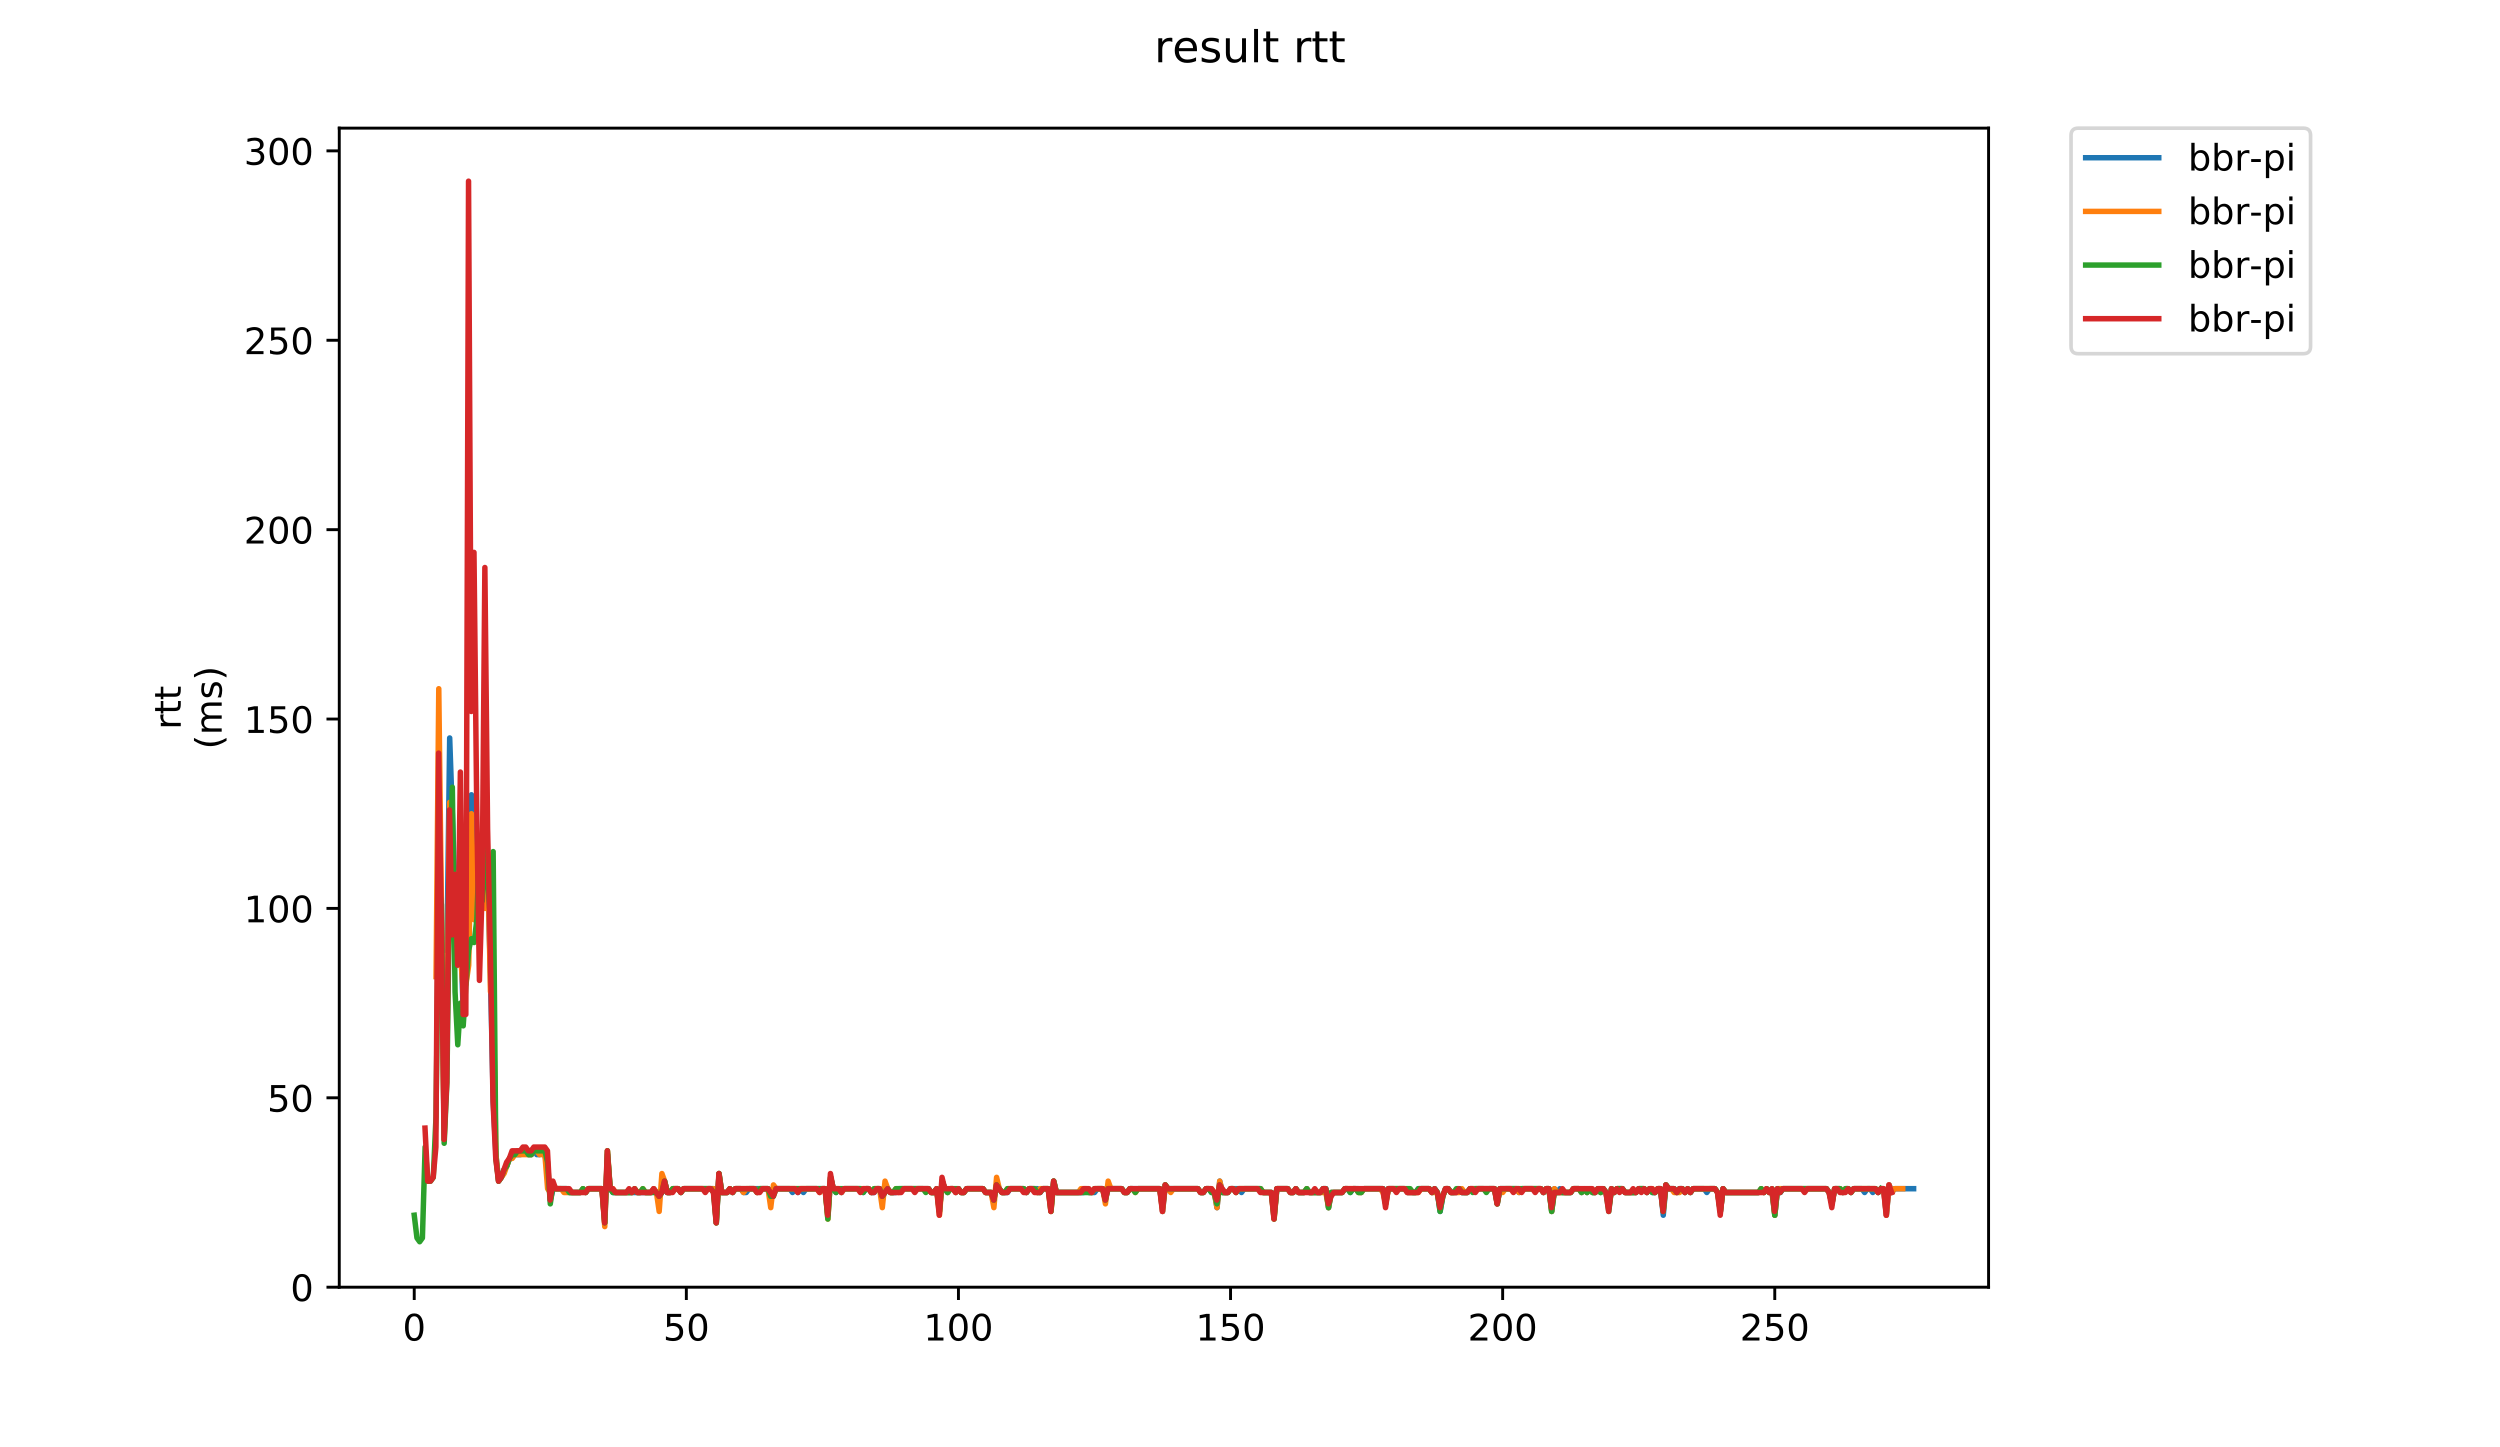 <?xml version="1.0" encoding="utf-8" standalone="no"?>
<!DOCTYPE svg PUBLIC "-//W3C//DTD SVG 1.1//EN"
  "http://www.w3.org/Graphics/SVG/1.1/DTD/svg11.dtd">
<!-- Created with matplotlib (https://matplotlib.org/) -->
<svg height="396pt" version="1.1" viewBox="0 0 684 396" width="684pt" xmlns="http://www.w3.org/2000/svg" xmlns:xlink="http://www.w3.org/1999/xlink">
 <defs>
  <style type="text/css">
*{stroke-linecap:butt;stroke-linejoin:round;}
  </style>
 </defs>
 <g id="figure_1">
  <g id="patch_1">
   <path d="M 0 396 
L 684 396 
L 684 0 
L 0 0 
z
" style="fill:#ffffff;"/>
  </g>
  <g id="axes_1">
   <g id="patch_2">
    <path d="M 92.824 352.174 
L 544.074 352.174 
L 544.074 35.062 
L 92.824 35.062 
z
" style="fill:#ffffff;"/>
   </g>
   <g id="matplotlib.axis_1">
    <g id="xtick_1">
     <g id="line2d_1">
      <defs>
       <path d="M 0 0 
L 0 3.5 
" id="m1b52f7d1a5" style="stroke:#000000;stroke-width:0.8;"/>
      </defs>
      <g>
       <use style="stroke:#000000;stroke-width:0.8;" x="113.335" xlink:href="#m1b52f7d1a5" y="352.174"/>
      </g>
     </g>
     <g id="text_1">
      <!-- 0 -->
      <defs>
       <path d="M 31.781 66.406 
Q 24.172 66.406 20.328 58.906 
Q 16.5 51.422 16.5 36.375 
Q 16.5 21.391 20.328 13.891 
Q 24.172 6.391 31.781 6.391 
Q 39.453 6.391 43.281 13.891 
Q 47.125 21.391 47.125 36.375 
Q 47.125 51.422 43.281 58.906 
Q 39.453 66.406 31.781 66.406 
z
M 31.781 74.219 
Q 44.047 74.219 50.516 64.516 
Q 56.984 54.828 56.984 36.375 
Q 56.984 17.969 50.516 8.266 
Q 44.047 -1.422 31.781 -1.422 
Q 19.531 -1.422 13.062 8.266 
Q 6.594 17.969 6.594 36.375 
Q 6.594 54.828 13.062 64.516 
Q 19.531 74.219 31.781 74.219 
z
" id="DejaVuSans-48"/>
      </defs>
      <g transform="translate(110.154 366.773)scale(0.1 -0.1)">
       <use xlink:href="#DejaVuSans-48"/>
      </g>
     </g>
    </g>
    <g id="xtick_2">
     <g id="line2d_2">
      <g>
       <use style="stroke:#000000;stroke-width:0.8;" x="187.783" xlink:href="#m1b52f7d1a5" y="352.174"/>
      </g>
     </g>
     <g id="text_2">
      <!-- 50 -->
      <defs>
       <path d="M 10.797 72.906 
L 49.516 72.906 
L 49.516 64.594 
L 19.828 64.594 
L 19.828 46.734 
Q 21.969 47.469 24.109 47.828 
Q 26.266 48.188 28.422 48.188 
Q 40.625 48.188 47.75 41.5 
Q 54.891 34.812 54.891 23.391 
Q 54.891 11.625 47.562 5.094 
Q 40.234 -1.422 26.906 -1.422 
Q 22.312 -1.422 17.547 -0.641 
Q 12.797 0.141 7.719 1.703 
L 7.719 11.625 
Q 12.109 9.234 16.797 8.062 
Q 21.484 6.891 26.703 6.891 
Q 35.156 6.891 40.078 11.328 
Q 45.016 15.766 45.016 23.391 
Q 45.016 31 40.078 35.438 
Q 35.156 39.891 26.703 39.891 
Q 22.75 39.891 18.812 39.016 
Q 14.891 38.141 10.797 36.281 
z
" id="DejaVuSans-53"/>
      </defs>
      <g transform="translate(181.421 366.773)scale(0.1 -0.1)">
       <use xlink:href="#DejaVuSans-53"/>
       <use x="63.623" xlink:href="#DejaVuSans-48"/>
      </g>
     </g>
    </g>
    <g id="xtick_3">
     <g id="line2d_3">
      <g>
       <use style="stroke:#000000;stroke-width:0.8;" x="262.231" xlink:href="#m1b52f7d1a5" y="352.174"/>
      </g>
     </g>
     <g id="text_3">
      <!-- 100 -->
      <defs>
       <path d="M 12.406 8.297 
L 28.516 8.297 
L 28.516 63.922 
L 10.984 60.406 
L 10.984 69.391 
L 28.422 72.906 
L 38.281 72.906 
L 38.281 8.297 
L 54.391 8.297 
L 54.391 0 
L 12.406 0 
z
" id="DejaVuSans-49"/>
      </defs>
      <g transform="translate(252.687 366.773)scale(0.1 -0.1)">
       <use xlink:href="#DejaVuSans-49"/>
       <use x="63.623" xlink:href="#DejaVuSans-48"/>
       <use x="127.246" xlink:href="#DejaVuSans-48"/>
      </g>
     </g>
    </g>
    <g id="xtick_4">
     <g id="line2d_4">
      <g>
       <use style="stroke:#000000;stroke-width:0.8;" x="336.679" xlink:href="#m1b52f7d1a5" y="352.174"/>
      </g>
     </g>
     <g id="text_4">
      <!-- 150 -->
      <g transform="translate(327.135 366.773)scale(0.1 -0.1)">
       <use xlink:href="#DejaVuSans-49"/>
       <use x="63.623" xlink:href="#DejaVuSans-53"/>
       <use x="127.246" xlink:href="#DejaVuSans-48"/>
      </g>
     </g>
    </g>
    <g id="xtick_5">
     <g id="line2d_5">
      <g>
       <use style="stroke:#000000;stroke-width:0.8;" x="411.127" xlink:href="#m1b52f7d1a5" y="352.174"/>
      </g>
     </g>
     <g id="text_5">
      <!-- 200 -->
      <defs>
       <path d="M 19.188 8.297 
L 53.609 8.297 
L 53.609 0 
L 7.328 0 
L 7.328 8.297 
Q 12.938 14.109 22.625 23.891 
Q 32.328 33.688 34.812 36.531 
Q 39.547 41.844 41.422 45.531 
Q 43.312 49.219 43.312 52.781 
Q 43.312 58.594 39.234 62.25 
Q 35.156 65.922 28.609 65.922 
Q 23.969 65.922 18.812 64.312 
Q 13.672 62.703 7.812 59.422 
L 7.812 69.391 
Q 13.766 71.781 18.938 73 
Q 24.125 74.219 28.422 74.219 
Q 39.75 74.219 46.484 68.547 
Q 53.219 62.891 53.219 53.422 
Q 53.219 48.922 51.531 44.891 
Q 49.859 40.875 45.406 35.406 
Q 44.188 33.984 37.641 27.219 
Q 31.109 20.453 19.188 8.297 
z
" id="DejaVuSans-50"/>
      </defs>
      <g transform="translate(401.583 366.773)scale(0.1 -0.1)">
       <use xlink:href="#DejaVuSans-50"/>
       <use x="63.623" xlink:href="#DejaVuSans-48"/>
       <use x="127.246" xlink:href="#DejaVuSans-48"/>
      </g>
     </g>
    </g>
    <g id="xtick_6">
     <g id="line2d_6">
      <g>
       <use style="stroke:#000000;stroke-width:0.8;" x="485.575" xlink:href="#m1b52f7d1a5" y="352.174"/>
      </g>
     </g>
     <g id="text_6">
      <!-- 250 -->
      <g transform="translate(476.031 366.773)scale(0.1 -0.1)">
       <use xlink:href="#DejaVuSans-50"/>
       <use x="63.623" xlink:href="#DejaVuSans-53"/>
       <use x="127.246" xlink:href="#DejaVuSans-48"/>
      </g>
     </g>
    </g>
   </g>
   <g id="matplotlib.axis_2">
    <g id="ytick_1">
     <g id="line2d_7">
      <defs>
       <path d="M 0 0 
L -3.5 0 
" id="m2c5f9fcfb8" style="stroke:#000000;stroke-width:0.8;"/>
      </defs>
      <g>
       <use style="stroke:#000000;stroke-width:0.8;" x="92.824" xlink:href="#m2c5f9fcfb8" y="352.174"/>
      </g>
     </g>
     <g id="text_7">
      <!-- 0 -->
      <g transform="translate(79.461 355.973)scale(0.1 -0.1)">
       <use xlink:href="#DejaVuSans-48"/>
      </g>
     </g>
    </g>
    <g id="ytick_2">
     <g id="line2d_8">
      <g>
       <use style="stroke:#000000;stroke-width:0.8;" x="92.824" xlink:href="#m2c5f9fcfb8" y="300.359"/>
      </g>
     </g>
     <g id="text_8">
      <!-- 50 -->
      <g transform="translate(73.099 304.158)scale(0.1 -0.1)">
       <use xlink:href="#DejaVuSans-53"/>
       <use x="63.623" xlink:href="#DejaVuSans-48"/>
      </g>
     </g>
    </g>
    <g id="ytick_3">
     <g id="line2d_9">
      <g>
       <use style="stroke:#000000;stroke-width:0.8;" x="92.824" xlink:href="#m2c5f9fcfb8" y="248.543"/>
      </g>
     </g>
     <g id="text_9">
      <!-- 100 -->
      <g transform="translate(66.736 252.342)scale(0.1 -0.1)">
       <use xlink:href="#DejaVuSans-49"/>
       <use x="63.623" xlink:href="#DejaVuSans-48"/>
       <use x="127.246" xlink:href="#DejaVuSans-48"/>
      </g>
     </g>
    </g>
    <g id="ytick_4">
     <g id="line2d_10">
      <g>
       <use style="stroke:#000000;stroke-width:0.8;" x="92.824" xlink:href="#m2c5f9fcfb8" y="196.727"/>
      </g>
     </g>
     <g id="text_10">
      <!-- 150 -->
      <g transform="translate(66.736 200.526)scale(0.1 -0.1)">
       <use xlink:href="#DejaVuSans-49"/>
       <use x="63.623" xlink:href="#DejaVuSans-53"/>
       <use x="127.246" xlink:href="#DejaVuSans-48"/>
      </g>
     </g>
    </g>
    <g id="ytick_5">
     <g id="line2d_11">
      <g>
       <use style="stroke:#000000;stroke-width:0.8;" x="92.824" xlink:href="#m2c5f9fcfb8" y="144.912"/>
      </g>
     </g>
     <g id="text_11">
      <!-- 200 -->
      <g transform="translate(66.736 148.711)scale(0.1 -0.1)">
       <use xlink:href="#DejaVuSans-50"/>
       <use x="63.623" xlink:href="#DejaVuSans-48"/>
       <use x="127.246" xlink:href="#DejaVuSans-48"/>
      </g>
     </g>
    </g>
    <g id="ytick_6">
     <g id="line2d_12">
      <g>
       <use style="stroke:#000000;stroke-width:0.8;" x="92.824" xlink:href="#m2c5f9fcfb8" y="93.096"/>
      </g>
     </g>
     <g id="text_12">
      <!-- 250 -->
      <g transform="translate(66.736 96.895)scale(0.1 -0.1)">
       <use xlink:href="#DejaVuSans-50"/>
       <use x="63.623" xlink:href="#DejaVuSans-53"/>
       <use x="127.246" xlink:href="#DejaVuSans-48"/>
      </g>
     </g>
    </g>
    <g id="ytick_7">
     <g id="line2d_13">
      <g>
       <use style="stroke:#000000;stroke-width:0.8;" x="92.824" xlink:href="#m2c5f9fcfb8" y="41.28"/>
      </g>
     </g>
     <g id="text_13">
      <!-- 300 -->
      <defs>
       <path d="M 40.578 39.312 
Q 47.656 37.797 51.625 33 
Q 55.609 28.219 55.609 21.188 
Q 55.609 10.406 48.188 4.484 
Q 40.766 -1.422 27.094 -1.422 
Q 22.516 -1.422 17.656 -0.516 
Q 12.797 0.391 7.625 2.203 
L 7.625 11.719 
Q 11.719 9.328 16.594 8.109 
Q 21.484 6.891 26.812 6.891 
Q 36.078 6.891 40.938 10.547 
Q 45.797 14.203 45.797 21.188 
Q 45.797 27.641 41.281 31.266 
Q 36.766 34.906 28.719 34.906 
L 20.219 34.906 
L 20.219 43.016 
L 29.109 43.016 
Q 36.375 43.016 40.234 45.922 
Q 44.094 48.828 44.094 54.297 
Q 44.094 59.906 40.109 62.906 
Q 36.141 65.922 28.719 65.922 
Q 24.656 65.922 20.016 65.031 
Q 15.375 64.156 9.812 62.312 
L 9.812 71.094 
Q 15.438 72.656 20.344 73.438 
Q 25.25 74.219 29.594 74.219 
Q 40.828 74.219 47.359 69.109 
Q 53.906 64.016 53.906 55.328 
Q 53.906 49.266 50.438 45.094 
Q 46.969 40.922 40.578 39.312 
z
" id="DejaVuSans-51"/>
      </defs>
      <g transform="translate(66.736 45.08)scale(0.1 -0.1)">
       <use xlink:href="#DejaVuSans-51"/>
       <use x="63.623" xlink:href="#DejaVuSans-48"/>
       <use x="127.246" xlink:href="#DejaVuSans-48"/>
      </g>
     </g>
    </g>
    <g id="text_14">
     <!-- rtt -->
     <defs>
      <path d="M 41.109 46.297 
Q 39.594 47.172 37.812 47.578 
Q 36.031 48 33.891 48 
Q 26.266 48 22.188 43.047 
Q 18.109 38.094 18.109 28.812 
L 18.109 0 
L 9.078 0 
L 9.078 54.688 
L 18.109 54.688 
L 18.109 46.188 
Q 20.953 51.172 25.484 53.578 
Q 30.031 56 36.531 56 
Q 37.453 56 38.578 55.875 
Q 39.703 55.766 41.062 55.516 
z
" id="DejaVuSans-114"/>
      <path d="M 18.312 70.219 
L 18.312 54.688 
L 36.812 54.688 
L 36.812 47.703 
L 18.312 47.703 
L 18.312 18.016 
Q 18.312 11.328 20.141 9.422 
Q 21.969 7.516 27.594 7.516 
L 36.812 7.516 
L 36.812 0 
L 27.594 0 
Q 17.188 0 13.234 3.875 
Q 9.281 7.766 9.281 18.016 
L 9.281 47.703 
L 2.688 47.703 
L 2.688 54.688 
L 9.281 54.688 
L 9.281 70.219 
z
" id="DejaVuSans-116"/>
     </defs>
     <g transform="translate(49.459 199.594)rotate(-90)scale(0.1 -0.1)">
      <use xlink:href="#DejaVuSans-114"/>
      <use x="41.113" xlink:href="#DejaVuSans-116"/>
      <use x="80.322" xlink:href="#DejaVuSans-116"/>
     </g>
     <!-- (ms) -->
     <defs>
      <path d="M 31 75.875 
Q 24.469 64.656 21.281 53.656 
Q 18.109 42.672 18.109 31.391 
Q 18.109 20.125 21.312 9.062 
Q 24.516 -2 31 -13.188 
L 23.188 -13.188 
Q 15.875 -1.703 12.234 9.375 
Q 8.594 20.453 8.594 31.391 
Q 8.594 42.281 12.203 53.312 
Q 15.828 64.359 23.188 75.875 
z
" id="DejaVuSans-40"/>
      <path d="M 52 44.188 
Q 55.375 50.25 60.062 53.125 
Q 64.75 56 71.094 56 
Q 79.641 56 84.281 50.016 
Q 88.922 44.047 88.922 33.016 
L 88.922 0 
L 79.891 0 
L 79.891 32.719 
Q 79.891 40.578 77.094 44.375 
Q 74.312 48.188 68.609 48.188 
Q 61.625 48.188 57.562 43.547 
Q 53.516 38.922 53.516 30.906 
L 53.516 0 
L 44.484 0 
L 44.484 32.719 
Q 44.484 40.625 41.703 44.406 
Q 38.922 48.188 33.109 48.188 
Q 26.219 48.188 22.156 43.531 
Q 18.109 38.875 18.109 30.906 
L 18.109 0 
L 9.078 0 
L 9.078 54.688 
L 18.109 54.688 
L 18.109 46.188 
Q 21.188 51.219 25.484 53.609 
Q 29.781 56 35.688 56 
Q 41.656 56 45.828 52.969 
Q 50 49.953 52 44.188 
z
" id="DejaVuSans-109"/>
      <path d="M 44.281 53.078 
L 44.281 44.578 
Q 40.484 46.531 36.375 47.5 
Q 32.281 48.484 27.875 48.484 
Q 21.188 48.484 17.844 46.438 
Q 14.5 44.391 14.5 40.281 
Q 14.5 37.156 16.891 35.375 
Q 19.281 33.594 26.516 31.984 
L 29.594 31.297 
Q 39.156 29.25 43.188 25.516 
Q 47.219 21.781 47.219 15.094 
Q 47.219 7.469 41.188 3.016 
Q 35.156 -1.422 24.609 -1.422 
Q 20.219 -1.422 15.453 -0.562 
Q 10.688 0.297 5.422 2 
L 5.422 11.281 
Q 10.406 8.688 15.234 7.391 
Q 20.062 6.109 24.812 6.109 
Q 31.156 6.109 34.562 8.281 
Q 37.984 10.453 37.984 14.406 
Q 37.984 18.062 35.516 20.016 
Q 33.062 21.969 24.703 23.781 
L 21.578 24.516 
Q 13.234 26.266 9.516 29.906 
Q 5.812 33.547 5.812 39.891 
Q 5.812 47.609 11.281 51.797 
Q 16.75 56 26.812 56 
Q 31.781 56 36.172 55.266 
Q 40.578 54.547 44.281 53.078 
z
" id="DejaVuSans-115"/>
      <path d="M 8.016 75.875 
L 15.828 75.875 
Q 23.141 64.359 26.781 53.312 
Q 30.422 42.281 30.422 31.391 
Q 30.422 20.453 26.781 9.375 
Q 23.141 -1.703 15.828 -13.188 
L 8.016 -13.188 
Q 14.5 -2 17.703 9.062 
Q 20.906 20.125 20.906 31.391 
Q 20.906 42.672 17.703 53.656 
Q 14.5 64.656 8.016 75.875 
z
" id="DejaVuSans-41"/>
     </defs>
     <g transform="translate(60.657 204.995)rotate(-90)scale(0.1 -0.1)">
      <use xlink:href="#DejaVuSans-40"/>
      <use x="39.014" xlink:href="#DejaVuSans-109"/>
      <use x="136.426" xlink:href="#DejaVuSans-115"/>
      <use x="188.525" xlink:href="#DejaVuSans-41"/>
     </g>
    </g>
   </g>
   <g id="line2d_14">
    <path clip-path="url(#pf5657df8c5)" d="M 122.288 259.942 
L 123.033 201.909 
L 124.522 244.398 
L 125.266 257.87 
L 126.011 255.797 
L 126.755 277.56 
L 127.5 262.015 
L 128.244 254.761 
L 128.989 217.454 
L 129.733 250.616 
L 130.478 232.998 
L 131.222 235.071 
L 131.967 230.926 
L 132.711 244.398 
L 133.456 240.252 
L 134.2 267.197 
L 134.945 301.395 
L 135.689 315.903 
L 136.433 323.157 
L 137.178 322.121 
L 137.922 320.048 
L 138.667 319.012 
L 139.411 316.94 
L 140.156 315.903 
L 142.389 315.903 
L 143.134 314.867 
L 143.878 314.867 
L 144.623 315.903 
L 145.367 315.903 
L 146.112 314.867 
L 146.856 315.903 
L 147.601 315.903 
L 148.345 314.867 
L 149.09 315.903 
L 149.834 320.048 
L 150.579 328.339 
L 151.323 325.23 
L 155.045 325.23 
L 155.79 326.266 
L 158.768 326.266 
L 159.512 325.23 
L 160.257 326.266 
L 161.001 325.23 
L 164.724 325.23 
L 165.468 334.557 
L 166.213 315.903 
L 166.957 325.23 
L 167.702 326.266 
L 178.124 326.266 
L 178.869 325.23 
L 180.358 327.303 
L 181.102 326.266 
L 181.847 323.157 
L 182.591 326.266 
L 183.336 326.266 
L 184.08 325.23 
L 185.569 325.23 
L 186.314 326.266 
L 187.058 325.23 
L 195.247 325.23 
L 195.992 334.557 
L 196.736 321.085 
L 197.481 326.266 
L 198.97 326.266 
L 199.714 325.23 
L 200.459 326.266 
L 201.203 325.23 
L 202.692 325.23 
L 203.437 326.266 
L 204.181 326.266 
L 204.926 325.23 
L 210.137 325.23 
L 210.881 327.303 
L 212.37 325.23 
L 216.093 325.23 
L 216.837 326.266 
L 217.582 325.23 
L 218.326 326.266 
L 219.071 325.23 
L 219.815 326.266 
L 220.56 325.23 
L 225.771 325.23 
L 226.515 332.484 
L 227.26 322.121 
L 228.004 325.23 
L 228.749 326.266 
L 229.493 325.23 
L 230.238 326.266 
L 230.982 325.23 
L 235.449 325.23 
L 236.194 326.266 
L 236.938 325.23 
L 237.683 325.23 
L 238.427 326.266 
L 239.172 326.266 
L 239.916 325.23 
L 240.661 325.23 
L 241.405 328.339 
L 242.149 325.23 
L 242.894 325.23 
L 243.638 326.266 
L 245.127 326.266 
L 245.872 325.23 
L 254.061 325.23 
L 254.806 326.266 
L 255.55 326.266 
L 256.295 325.23 
L 257.039 331.448 
L 257.784 323.157 
L 258.528 325.23 
L 259.273 326.266 
L 260.017 325.23 
L 260.761 325.23 
L 261.506 326.266 
L 262.25 325.23 
L 262.995 326.266 
L 263.739 326.266 
L 264.484 325.23 
L 268.951 325.23 
L 269.695 326.266 
L 271.184 326.266 
L 271.929 328.339 
L 272.673 324.194 
L 274.162 326.266 
L 275.651 326.266 
L 276.396 325.23 
L 280.118 325.23 
L 280.862 326.266 
L 281.607 325.23 
L 283.84 325.23 
L 284.585 326.266 
L 285.329 325.23 
L 286.818 325.23 
L 287.563 330.412 
L 288.307 323.157 
L 289.052 326.266 
L 296.496 326.266 
L 297.241 325.23 
L 297.985 326.266 
L 299.474 326.266 
L 300.219 325.23 
L 301.708 325.23 
L 302.452 328.339 
L 303.197 324.194 
L 303.941 325.23 
L 306.919 325.23 
L 307.664 326.266 
L 308.408 326.266 
L 309.153 325.23 
L 317.342 325.23 
L 318.086 331.448 
L 318.831 324.194 
L 319.575 325.23 
L 327.765 325.23 
L 328.509 326.266 
L 329.254 326.266 
L 329.998 325.23 
L 330.742 325.23 
L 331.487 326.266 
L 332.231 326.266 
L 332.976 330.412 
L 333.72 323.157 
L 334.465 326.266 
L 335.954 326.266 
L 336.698 325.23 
L 338.932 325.23 
L 339.676 326.266 
L 340.421 325.23 
L 344.888 325.23 
L 345.632 326.266 
L 347.866 326.266 
L 348.61 332.484 
L 349.354 325.23 
L 352.332 325.23 
L 353.077 326.266 
L 353.821 326.266 
L 354.566 325.23 
L 355.31 326.266 
L 356.799 326.266 
L 357.544 325.23 
L 358.288 326.266 
L 361.266 326.266 
L 362.011 325.23 
L 362.755 325.23 
L 363.5 330.412 
L 364.244 326.266 
L 367.222 326.266 
L 367.966 325.23 
L 368.711 325.23 
L 369.455 326.266 
L 370.2 325.23 
L 371.689 325.23 
L 372.433 326.266 
L 373.178 325.23 
L 378.389 325.23 
L 379.134 328.339 
L 379.878 325.23 
L 384.345 325.23 
L 385.089 326.266 
L 387.323 326.266 
L 388.067 325.23 
L 391.045 325.23 
L 391.79 326.266 
L 392.534 325.23 
L 393.279 326.266 
L 394.023 331.448 
L 394.768 327.303 
L 395.512 325.23 
L 396.257 325.23 
L 397.001 326.266 
L 398.49 326.266 
L 399.235 325.23 
L 399.979 326.266 
L 401.468 326.266 
L 402.212 325.23 
L 408.913 325.23 
L 409.657 329.375 
L 410.402 325.23 
L 414.869 325.23 
L 415.613 326.266 
L 416.358 325.23 
L 421.569 325.23 
L 422.313 326.266 
L 423.058 325.23 
L 423.802 325.23 
L 424.547 331.448 
L 425.291 325.23 
L 426.036 326.266 
L 426.78 325.23 
L 427.525 326.266 
L 429.758 326.266 
L 430.503 325.23 
L 431.992 325.23 
L 432.736 326.266 
L 433.481 325.23 
L 434.225 326.266 
L 434.97 325.23 
L 435.714 326.266 
L 436.459 326.266 
L 437.203 325.23 
L 437.947 326.266 
L 438.692 325.23 
L 439.436 326.266 
L 440.181 330.412 
L 440.925 325.23 
L 441.67 326.266 
L 442.414 325.23 
L 443.903 325.23 
L 444.648 326.266 
L 447.626 326.266 
L 448.37 325.23 
L 449.859 325.23 
L 450.604 326.266 
L 451.348 325.23 
L 452.093 326.266 
L 452.837 326.266 
L 453.582 325.23 
L 454.326 325.23 
L 455.07 332.484 
L 455.815 324.194 
L 456.559 325.23 
L 458.048 325.23 
L 458.793 326.266 
L 459.537 325.23 
L 460.282 325.23 
L 461.026 326.266 
L 461.771 325.23 
L 462.515 326.266 
L 463.26 325.23 
L 466.238 325.23 
L 466.982 326.266 
L 467.727 325.23 
L 469.216 325.23 
L 469.96 326.266 
L 470.705 331.448 
L 471.449 325.23 
L 472.193 326.266 
L 481.127 326.266 
L 481.872 325.23 
L 482.616 326.266 
L 483.361 325.23 
L 484.105 326.266 
L 484.85 326.266 
L 485.594 332.484 
L 486.339 325.23 
L 487.083 326.266 
L 487.828 325.23 
L 499.739 325.23 
L 500.484 326.266 
L 501.228 329.375 
L 501.973 325.23 
L 503.462 325.23 
L 504.206 326.266 
L 504.951 325.23 
L 505.695 325.23 
L 506.44 326.266 
L 507.184 325.23 
L 509.417 325.23 
L 510.162 326.266 
L 510.906 325.23 
L 511.651 325.23 
L 512.395 326.266 
L 513.14 325.23 
L 513.884 326.266 
L 514.629 325.23 
L 515.373 325.23 
L 516.118 332.484 
L 516.862 324.194 
L 517.607 326.266 
L 518.351 325.23 
L 523.563 325.23 
L 523.563 325.23 
" style="fill:none;stroke:#1f77b4;stroke-linecap:square;stroke-width:1.5;"/>
   </g>
   <g id="line2d_15">
    <path clip-path="url(#pf5657df8c5)" d="M 119.305 267.197 
L 120.049 188.437 
L 121.538 311.758 
L 122.282 285.85 
L 123.027 219.526 
L 123.771 234.035 
L 125.26 251.652 
L 126.749 271.342 
L 127.494 269.269 
L 128.238 264.088 
L 128.983 222.635 
L 129.727 251.652 
L 130.472 251.652 
L 131.216 238.18 
L 131.961 230.926 
L 132.705 248.543 
L 133.45 235.071 
L 134.194 271.342 
L 134.939 272.378 
L 135.683 315.903 
L 136.428 323.157 
L 137.916 321.085 
L 139.405 316.94 
L 140.15 316.94 
L 140.894 315.903 
L 145.361 315.903 
L 146.106 314.867 
L 146.85 314.867 
L 147.595 315.903 
L 149.084 315.903 
L 149.828 325.23 
L 150.573 326.266 
L 151.317 324.194 
L 152.062 325.23 
L 153.551 325.23 
L 154.295 326.266 
L 158.762 326.266 
L 159.506 325.23 
L 160.251 326.266 
L 160.995 325.23 
L 164.718 325.23 
L 165.462 335.593 
L 166.207 314.867 
L 166.951 325.23 
L 167.696 325.23 
L 168.44 326.266 
L 172.907 326.266 
L 173.651 325.23 
L 174.396 326.266 
L 175.14 326.266 
L 175.885 325.23 
L 176.629 326.266 
L 178.118 326.266 
L 178.863 325.23 
L 179.607 326.266 
L 180.352 331.448 
L 181.096 321.085 
L 181.841 323.157 
L 182.585 326.266 
L 183.33 326.266 
L 184.074 325.23 
L 185.563 325.23 
L 186.308 326.266 
L 187.052 325.23 
L 195.241 325.23 
L 195.986 334.557 
L 196.73 321.085 
L 197.475 326.266 
L 198.964 326.266 
L 199.708 325.23 
L 200.453 326.266 
L 201.197 325.23 
L 202.686 325.23 
L 203.431 326.266 
L 204.175 325.23 
L 206.409 325.23 
L 207.153 326.266 
L 207.898 325.23 
L 210.131 325.23 
L 210.875 330.412 
L 211.62 324.194 
L 212.364 325.23 
L 223.532 325.23 
L 224.276 326.266 
L 225.021 325.23 
L 225.765 325.23 
L 226.509 333.521 
L 227.254 322.121 
L 227.998 325.23 
L 229.487 325.23 
L 230.232 326.266 
L 230.976 325.23 
L 237.677 325.23 
L 238.421 326.266 
L 239.166 325.23 
L 240.655 325.23 
L 241.399 330.412 
L 242.144 323.157 
L 242.888 325.23 
L 243.632 326.266 
L 244.377 326.266 
L 245.121 325.23 
L 245.866 326.266 
L 246.61 325.23 
L 254.055 325.23 
L 254.8 326.266 
L 255.544 326.266 
L 256.289 325.23 
L 257.033 332.484 
L 257.778 323.157 
L 258.522 325.23 
L 259.267 326.266 
L 260.011 325.23 
L 260.756 325.23 
L 261.5 326.266 
L 262.244 325.23 
L 262.989 326.266 
L 263.733 326.266 
L 264.478 325.23 
L 268.945 325.23 
L 269.689 326.266 
L 271.178 326.266 
L 271.923 330.412 
L 272.667 322.121 
L 273.412 325.23 
L 274.156 326.266 
L 274.901 326.266 
L 275.645 325.23 
L 280.112 325.23 
L 280.856 326.266 
L 281.601 325.23 
L 283.09 325.23 
L 283.834 326.266 
L 284.579 325.23 
L 286.812 325.23 
L 287.557 331.448 
L 288.301 323.157 
L 289.046 326.266 
L 295.002 326.266 
L 295.746 325.23 
L 297.235 325.23 
L 297.979 326.266 
L 298.724 326.266 
L 299.468 325.23 
L 301.702 325.23 
L 302.446 329.375 
L 303.191 323.157 
L 303.935 325.23 
L 306.913 325.23 
L 307.658 326.266 
L 308.402 326.266 
L 309.147 325.23 
L 309.891 325.23 
L 310.636 326.266 
L 311.38 325.23 
L 317.336 325.23 
L 318.08 331.448 
L 318.825 324.194 
L 320.314 326.266 
L 321.058 325.23 
L 327.759 325.23 
L 328.503 326.266 
L 329.248 326.266 
L 329.992 325.23 
L 331.481 325.23 
L 332.225 326.266 
L 332.97 330.412 
L 333.714 323.157 
L 334.459 326.266 
L 335.948 326.266 
L 336.692 325.23 
L 337.437 325.23 
L 338.181 326.266 
L 338.926 325.23 
L 344.882 325.23 
L 345.626 326.266 
L 347.86 326.266 
L 348.604 333.521 
L 349.349 325.23 
L 352.326 325.23 
L 353.071 326.266 
L 353.815 326.266 
L 354.56 325.23 
L 355.304 326.266 
L 356.793 326.266 
L 357.538 325.23 
L 358.282 326.266 
L 362.749 326.266 
L 363.494 330.412 
L 364.238 326.266 
L 367.216 326.266 
L 367.96 325.23 
L 370.938 325.23 
L 371.683 326.266 
L 372.427 326.266 
L 373.172 325.23 
L 377.639 325.23 
L 378.383 326.266 
L 379.128 329.375 
L 379.872 325.23 
L 384.339 325.23 
L 385.083 326.266 
L 388.061 326.266 
L 388.806 325.23 
L 391.039 325.23 
L 391.784 326.266 
L 393.273 326.266 
L 394.017 330.412 
L 394.762 327.303 
L 395.506 325.23 
L 396.251 325.23 
L 396.995 326.266 
L 399.229 326.266 
L 399.973 325.23 
L 400.718 326.266 
L 401.462 326.266 
L 402.207 325.23 
L 408.907 325.23 
L 409.651 329.375 
L 410.396 325.23 
L 411.14 326.266 
L 411.885 325.23 
L 414.863 325.23 
L 415.607 326.266 
L 416.352 325.23 
L 421.563 325.23 
L 422.307 326.266 
L 423.052 325.23 
L 423.796 325.23 
L 424.541 331.448 
L 425.285 325.23 
L 426.03 326.266 
L 429.752 326.266 
L 430.497 325.23 
L 431.986 325.23 
L 432.73 326.266 
L 433.475 325.23 
L 434.219 326.266 
L 434.964 325.23 
L 435.708 326.266 
L 436.453 326.266 
L 437.197 325.23 
L 437.942 326.266 
L 438.686 325.23 
L 439.43 326.266 
L 440.175 330.412 
L 440.919 325.23 
L 441.664 326.266 
L 442.408 325.23 
L 443.897 325.23 
L 444.642 326.266 
L 447.62 326.266 
L 448.364 325.23 
L 449.853 325.23 
L 450.598 326.266 
L 451.342 325.23 
L 452.087 325.23 
L 452.831 326.266 
L 453.576 325.23 
L 454.32 325.23 
L 455.065 331.448 
L 455.809 324.194 
L 456.553 325.23 
L 457.298 325.23 
L 458.042 326.266 
L 459.531 326.266 
L 460.276 325.23 
L 461.02 326.266 
L 461.765 325.23 
L 462.509 326.266 
L 463.254 325.23 
L 469.21 325.23 
L 469.954 326.266 
L 470.699 331.448 
L 471.443 325.23 
L 472.188 326.266 
L 481.121 326.266 
L 481.866 325.23 
L 482.61 326.266 
L 483.355 325.23 
L 484.099 326.266 
L 484.844 326.266 
L 485.588 332.484 
L 486.333 325.23 
L 499.733 325.23 
L 500.478 326.266 
L 501.222 329.375 
L 501.967 325.23 
L 503.456 325.23 
L 504.2 326.266 
L 504.945 325.23 
L 505.689 325.23 
L 506.434 326.266 
L 507.178 325.23 
L 513.134 325.23 
L 513.878 326.266 
L 514.623 325.23 
L 515.367 325.23 
L 516.112 332.484 
L 516.856 324.194 
L 517.601 326.266 
L 518.345 325.23 
L 520.579 325.23 
L 520.579 325.23 
" style="fill:none;stroke:#ff7f0e;stroke-linecap:square;stroke-width:1.5;"/>
   </g>
   <g id="line2d_16">
    <path clip-path="url(#pf5657df8c5)" d="M 113.335 332.484 
L 114.08 338.702 
L 114.824 339.738 
L 115.569 338.702 
L 116.313 313.831 
L 117.058 323.157 
L 117.802 323.157 
L 118.547 322.121 
L 119.291 305.54 
L 120.036 242.325 
L 120.78 247.507 
L 121.525 312.794 
L 122.269 296.213 
L 123.013 242.325 
L 123.758 215.381 
L 124.502 271.342 
L 125.247 285.85 
L 125.991 274.451 
L 126.736 280.669 
L 127.48 269.269 
L 128.225 259.942 
L 128.969 256.833 
L 129.714 257.87 
L 130.458 251.652 
L 131.203 229.889 
L 131.947 246.47 
L 132.692 229.889 
L 134.181 251.652 
L 134.925 232.998 
L 135.67 316.94 
L 136.414 323.157 
L 137.159 322.121 
L 137.903 320.048 
L 138.648 319.012 
L 139.392 316.94 
L 140.137 315.903 
L 140.881 315.903 
L 141.625 314.867 
L 143.859 314.867 
L 144.603 315.903 
L 145.348 315.903 
L 146.092 314.867 
L 149.07 314.867 
L 149.815 317.976 
L 150.559 329.375 
L 151.304 324.194 
L 152.048 325.23 
L 155.026 325.23 
L 155.771 326.266 
L 158.748 326.266 
L 159.493 325.23 
L 160.237 326.266 
L 160.982 325.23 
L 164.704 325.23 
L 165.449 334.557 
L 166.193 314.867 
L 166.938 325.23 
L 167.682 326.266 
L 172.894 326.266 
L 173.638 325.23 
L 174.383 326.266 
L 175.127 326.266 
L 175.872 325.23 
L 176.616 326.266 
L 179.594 326.266 
L 180.338 327.303 
L 181.083 326.266 
L 181.827 323.157 
L 182.572 326.266 
L 183.316 326.266 
L 184.061 325.23 
L 185.55 325.23 
L 186.294 326.266 
L 187.039 325.23 
L 194.483 325.23 
L 195.228 326.266 
L 195.972 334.557 
L 196.717 321.085 
L 197.461 326.266 
L 198.95 326.266 
L 199.695 325.23 
L 200.439 326.266 
L 201.184 325.23 
L 206.395 325.23 
L 207.14 326.266 
L 207.884 325.23 
L 210.118 325.23 
L 210.862 327.303 
L 211.606 327.303 
L 212.351 325.23 
L 225.752 325.23 
L 226.496 333.521 
L 227.241 322.121 
L 227.985 325.23 
L 228.73 326.266 
L 229.474 325.23 
L 235.43 325.23 
L 236.174 326.266 
L 236.919 325.23 
L 237.663 325.23 
L 238.408 326.266 
L 239.152 325.23 
L 240.641 325.23 
L 241.386 327.303 
L 242.875 325.23 
L 243.619 326.266 
L 244.364 326.266 
L 245.108 325.23 
L 252.553 325.23 
L 253.297 326.266 
L 254.042 325.23 
L 254.786 326.266 
L 255.531 326.266 
L 256.275 325.23 
L 257.02 331.448 
L 257.764 323.157 
L 258.509 325.23 
L 259.253 326.266 
L 259.998 325.23 
L 262.231 325.23 
L 262.976 326.266 
L 263.72 326.266 
L 264.465 325.23 
L 268.931 325.23 
L 269.676 326.266 
L 271.165 326.266 
L 271.909 328.339 
L 272.654 324.194 
L 274.143 326.266 
L 274.887 326.266 
L 275.632 325.23 
L 280.099 325.23 
L 280.843 326.266 
L 281.588 325.23 
L 283.076 325.23 
L 283.821 326.266 
L 284.565 326.266 
L 285.31 325.23 
L 286.799 325.23 
L 287.543 331.448 
L 288.288 323.157 
L 289.032 326.266 
L 298.711 326.266 
L 299.455 325.23 
L 301.688 325.23 
L 302.433 328.339 
L 303.177 325.23 
L 306.9 325.23 
L 307.644 326.266 
L 308.389 326.266 
L 309.133 325.23 
L 309.878 325.23 
L 310.622 326.266 
L 311.367 325.23 
L 317.323 325.23 
L 318.067 330.412 
L 318.811 324.194 
L 319.556 325.23 
L 327.745 325.23 
L 328.49 326.266 
L 329.234 326.266 
L 329.979 325.23 
L 330.723 325.23 
L 331.468 326.266 
L 332.212 326.266 
L 332.957 329.375 
L 333.701 324.194 
L 334.446 326.266 
L 335.934 326.266 
L 336.679 325.23 
L 337.423 325.23 
L 338.168 326.266 
L 338.912 325.23 
L 344.868 325.23 
L 345.613 326.266 
L 347.846 326.266 
L 348.591 333.521 
L 349.335 325.23 
L 352.313 325.23 
L 353.058 326.266 
L 353.802 326.266 
L 354.546 325.23 
L 355.291 326.266 
L 356.78 326.266 
L 357.524 325.23 
L 358.269 326.266 
L 361.247 326.266 
L 361.991 325.23 
L 362.736 325.23 
L 363.48 330.412 
L 364.225 326.266 
L 367.203 326.266 
L 367.947 325.23 
L 368.692 325.23 
L 369.436 326.266 
L 370.181 325.23 
L 370.925 325.23 
L 371.669 326.266 
L 372.414 326.266 
L 373.158 325.23 
L 378.37 325.23 
L 379.114 329.375 
L 379.859 325.23 
L 385.815 325.23 
L 386.559 326.266 
L 387.304 326.266 
L 388.048 325.23 
L 391.026 325.23 
L 391.77 326.266 
L 392.515 325.23 
L 393.259 326.266 
L 394.004 331.448 
L 394.748 327.303 
L 395.493 325.23 
L 396.237 325.23 
L 396.982 326.266 
L 397.726 326.266 
L 398.471 325.23 
L 399.215 325.23 
L 399.96 326.266 
L 401.449 326.266 
L 402.193 325.23 
L 402.938 326.266 
L 403.682 325.23 
L 405.916 325.23 
L 406.66 326.266 
L 407.404 325.23 
L 408.893 325.23 
L 409.638 329.375 
L 410.382 325.23 
L 421.55 325.23 
L 422.294 326.266 
L 423.039 325.23 
L 423.783 325.23 
L 424.527 331.448 
L 425.272 326.266 
L 429.739 326.266 
L 430.483 325.23 
L 431.972 325.23 
L 432.717 326.266 
L 433.461 325.23 
L 434.206 326.266 
L 434.95 325.23 
L 435.695 326.266 
L 436.439 326.266 
L 437.184 325.23 
L 437.928 326.266 
L 438.673 325.23 
L 439.417 326.266 
L 440.162 331.448 
L 440.906 325.23 
L 441.65 326.266 
L 442.395 325.23 
L 443.884 325.23 
L 444.628 326.266 
L 447.606 326.266 
L 448.351 325.23 
L 449.84 325.23 
L 450.584 326.266 
L 451.329 325.23 
L 452.073 326.266 
L 452.818 326.266 
L 453.562 325.23 
L 454.307 325.23 
L 455.051 331.448 
L 455.796 324.194 
L 456.54 325.23 
L 458.029 325.23 
L 458.774 326.266 
L 459.518 325.23 
L 460.262 325.23 
L 461.007 326.266 
L 461.751 325.23 
L 462.496 326.266 
L 463.24 325.23 
L 469.196 325.23 
L 469.941 326.266 
L 470.685 331.448 
L 471.43 325.23 
L 472.174 326.266 
L 481.108 326.266 
L 481.852 325.23 
L 482.597 326.266 
L 483.341 325.23 
L 484.086 326.266 
L 484.83 325.23 
L 485.575 332.484 
L 486.319 325.23 
L 487.064 326.266 
L 487.808 325.23 
L 499.72 325.23 
L 500.464 326.266 
L 501.209 329.375 
L 501.953 325.23 
L 503.442 325.23 
L 504.187 326.266 
L 504.931 325.23 
L 505.676 325.23 
L 506.42 326.266 
L 507.165 325.23 
L 513.12 325.23 
L 513.865 326.266 
L 514.609 325.23 
L 514.609 325.23 
" style="fill:none;stroke:#2ca02c;stroke-linecap:square;stroke-width:1.5;"/>
   </g>
   <g id="line2d_17">
    <path clip-path="url(#pf5657df8c5)" d="M 116.28 308.649 
L 117.025 323.157 
L 117.769 323.157 
L 118.514 322.121 
L 119.258 313.831 
L 120.003 206.054 
L 120.747 252.688 
L 121.492 311.758 
L 122.236 296.213 
L 122.981 221.599 
L 123.725 255.797 
L 124.47 239.216 
L 125.214 264.088 
L 125.959 211.236 
L 126.703 277.56 
L 127.448 277.56 
L 128.192 49.571 
L 128.937 194.655 
L 129.681 151.13 
L 130.426 220.562 
L 131.17 268.233 
L 131.914 243.361 
L 132.659 155.275 
L 133.403 226.78 
L 134.148 259.942 
L 134.892 301.395 
L 135.637 316.94 
L 136.381 323.157 
L 137.126 322.121 
L 138.615 317.976 
L 139.359 316.94 
L 140.104 314.867 
L 142.337 314.867 
L 143.082 313.831 
L 143.826 313.831 
L 144.571 314.867 
L 145.315 314.867 
L 146.06 313.831 
L 149.038 313.831 
L 149.782 314.867 
L 150.526 328.339 
L 151.271 323.157 
L 152.015 325.23 
L 155.738 325.23 
L 156.482 326.266 
L 160.205 326.266 
L 160.949 325.23 
L 164.672 325.23 
L 165.416 334.557 
L 166.161 314.867 
L 166.905 325.23 
L 167.649 325.23 
L 168.394 326.266 
L 171.372 326.266 
L 172.116 325.23 
L 172.861 326.266 
L 173.605 325.23 
L 174.35 326.266 
L 178.072 326.266 
L 178.817 325.23 
L 180.306 327.303 
L 181.05 326.266 
L 181.795 323.157 
L 182.539 326.266 
L 184.028 326.266 
L 184.772 325.23 
L 185.517 325.23 
L 186.261 326.266 
L 187.006 325.23 
L 192.217 325.23 
L 192.962 326.266 
L 193.706 325.23 
L 194.451 325.23 
L 195.195 326.266 
L 195.94 334.557 
L 196.684 321.085 
L 197.429 326.266 
L 198.918 326.266 
L 199.662 325.23 
L 200.407 326.266 
L 201.151 325.23 
L 206.362 325.23 
L 207.107 326.266 
L 207.851 326.266 
L 208.596 325.23 
L 210.085 325.23 
L 211.574 327.303 
L 212.318 325.23 
L 217.53 325.23 
L 218.274 326.266 
L 219.019 325.23 
L 223.485 325.23 
L 224.23 326.266 
L 224.974 325.23 
L 225.719 325.23 
L 226.463 332.484 
L 227.208 321.085 
L 227.952 325.23 
L 229.441 325.23 
L 230.186 326.266 
L 230.93 325.23 
L 234.653 325.23 
L 235.397 326.266 
L 236.142 325.23 
L 237.631 325.23 
L 238.375 326.266 
L 239.119 326.266 
L 239.864 325.23 
L 240.608 325.23 
L 241.353 327.303 
L 242.842 325.23 
L 243.586 326.266 
L 246.564 326.266 
L 247.309 325.23 
L 249.542 325.23 
L 250.287 326.266 
L 251.031 325.23 
L 254.009 325.23 
L 254.754 326.266 
L 255.498 326.266 
L 256.242 325.23 
L 256.987 332.484 
L 257.731 322.121 
L 258.476 325.23 
L 260.709 325.23 
L 261.454 326.266 
L 262.198 325.23 
L 262.943 326.266 
L 263.687 326.266 
L 264.432 325.23 
L 268.899 325.23 
L 269.643 326.266 
L 271.132 326.266 
L 271.877 328.339 
L 272.621 324.194 
L 274.11 326.266 
L 275.599 326.266 
L 276.343 325.23 
L 279.321 325.23 
L 280.066 326.266 
L 280.81 326.266 
L 281.555 325.23 
L 282.299 325.23 
L 283.044 326.266 
L 284.533 326.266 
L 285.277 325.23 
L 286.766 325.23 
L 287.511 331.448 
L 288.255 323.157 
L 289 326.266 
L 295.7 326.266 
L 296.444 325.23 
L 297.933 325.23 
L 298.678 326.266 
L 299.422 325.23 
L 301.656 325.23 
L 302.4 328.339 
L 303.145 325.23 
L 306.867 325.23 
L 307.612 326.266 
L 308.356 326.266 
L 309.1 325.23 
L 317.29 325.23 
L 318.034 331.448 
L 318.779 324.194 
L 319.523 325.23 
L 327.712 325.23 
L 328.457 326.266 
L 329.201 326.266 
L 329.946 325.23 
L 331.435 325.23 
L 332.179 326.266 
L 332.924 328.339 
L 333.668 324.194 
L 335.157 326.266 
L 335.902 326.266 
L 336.646 325.23 
L 337.391 325.23 
L 338.135 326.266 
L 338.88 325.23 
L 344.091 325.23 
L 344.835 326.266 
L 347.813 326.266 
L 348.558 333.521 
L 349.302 325.23 
L 352.28 325.23 
L 353.025 326.266 
L 353.769 326.266 
L 354.514 325.23 
L 355.258 326.266 
L 358.981 326.266 
L 359.725 325.23 
L 360.47 326.266 
L 361.214 326.266 
L 361.958 325.23 
L 362.703 325.23 
L 363.447 329.375 
L 364.192 327.303 
L 364.936 326.266 
L 367.17 326.266 
L 367.914 325.23 
L 378.337 325.23 
L 379.082 330.412 
L 379.826 325.23 
L 381.315 325.23 
L 382.059 326.266 
L 382.804 325.23 
L 384.293 325.23 
L 385.037 326.266 
L 388.015 326.266 
L 388.76 325.23 
L 390.993 325.23 
L 391.738 326.266 
L 392.482 325.23 
L 393.227 326.266 
L 393.971 330.412 
L 394.716 327.303 
L 395.46 325.23 
L 396.205 325.23 
L 396.949 326.266 
L 398.438 326.266 
L 399.182 325.23 
L 399.927 326.266 
L 401.416 326.266 
L 402.16 325.23 
L 402.905 325.23 
L 403.649 326.266 
L 404.394 325.23 
L 408.861 325.23 
L 409.605 329.375 
L 410.35 325.23 
L 413.328 325.23 
L 414.072 326.266 
L 414.816 325.23 
L 415.561 325.23 
L 416.305 326.266 
L 417.05 325.23 
L 419.283 325.23 
L 420.028 326.266 
L 420.772 325.23 
L 421.517 325.23 
L 422.261 326.266 
L 423.006 325.23 
L 423.75 325.23 
L 424.495 330.412 
L 425.239 326.266 
L 426.728 326.266 
L 427.473 325.23 
L 428.217 326.266 
L 429.706 326.266 
L 430.451 325.23 
L 435.662 325.23 
L 436.406 326.266 
L 437.151 325.23 
L 438.64 325.23 
L 439.384 326.266 
L 440.129 331.448 
L 440.873 325.23 
L 441.618 326.266 
L 442.362 325.23 
L 443.107 326.266 
L 443.851 325.23 
L 444.596 326.266 
L 446.085 326.266 
L 446.829 325.23 
L 447.574 326.266 
L 448.318 325.23 
L 449.063 326.266 
L 449.807 325.23 
L 450.551 326.266 
L 451.296 325.23 
L 452.04 325.23 
L 452.785 326.266 
L 453.529 325.23 
L 454.274 325.23 
L 455.018 331.448 
L 455.763 324.194 
L 456.507 325.23 
L 457.996 325.23 
L 458.741 326.266 
L 459.485 325.23 
L 460.23 325.23 
L 460.974 326.266 
L 461.719 325.23 
L 462.463 326.266 
L 463.208 325.23 
L 469.163 325.23 
L 469.908 326.266 
L 470.652 332.484 
L 471.397 325.23 
L 472.141 326.266 
L 482.564 326.266 
L 483.309 325.23 
L 484.053 326.266 
L 484.798 325.23 
L 485.542 331.448 
L 486.286 325.23 
L 487.031 326.266 
L 487.775 325.23 
L 492.987 325.23 
L 493.731 326.266 
L 494.476 325.23 
L 499.687 325.23 
L 500.432 326.266 
L 501.176 330.412 
L 501.921 325.23 
L 502.665 325.23 
L 503.409 326.266 
L 504.898 326.266 
L 505.643 325.23 
L 506.387 326.266 
L 507.132 325.23 
L 513.088 325.23 
L 513.832 326.266 
L 514.577 325.23 
L 515.321 325.23 
L 516.066 332.484 
L 516.81 324.194 
L 517.555 326.266 
L 517.555 326.266 
" style="fill:none;stroke:#d62728;stroke-linecap:square;stroke-width:1.5;"/>
   </g>
   <g id="patch_3">
    <path d="M 92.824 352.174 
L 92.824 35.062 
" style="fill:none;stroke:#000000;stroke-linecap:square;stroke-linejoin:miter;stroke-width:0.8;"/>
   </g>
   <g id="patch_4">
    <path d="M 544.074 352.174 
L 544.074 35.062 
" style="fill:none;stroke:#000000;stroke-linecap:square;stroke-linejoin:miter;stroke-width:0.8;"/>
   </g>
   <g id="patch_5">
    <path d="M 92.824 352.174 
L 544.074 352.174 
" style="fill:none;stroke:#000000;stroke-linecap:square;stroke-linejoin:miter;stroke-width:0.8;"/>
   </g>
   <g id="patch_6">
    <path d="M 92.824 35.062 
L 544.074 35.062 
" style="fill:none;stroke:#000000;stroke-linecap:square;stroke-linejoin:miter;stroke-width:0.8;"/>
   </g>
   <g id="legend_1">
    <g id="patch_7">
     <path d="M 568.636 96.775 
L 630.169 96.775 
Q 632.169 96.775 632.169 94.775 
L 632.169 37.062 
Q 632.169 35.062 630.169 35.062 
L 568.636 35.062 
Q 566.636 35.062 566.636 37.062 
L 566.636 94.775 
Q 566.636 96.775 568.636 96.775 
z
" style="fill:#ffffff;opacity:0.8;stroke:#cccccc;stroke-linejoin:miter;"/>
    </g>
    <g id="line2d_18">
     <path d="M 570.636 43.161 
L 590.636 43.161 
" style="fill:none;stroke:#1f77b4;stroke-linecap:square;stroke-width:1.5;"/>
    </g>
    <g id="line2d_19"/>
    <g id="text_15">
     <!-- bbr-pi -->
     <defs>
      <path d="M 48.688 27.297 
Q 48.688 37.203 44.609 42.844 
Q 40.531 48.484 33.406 48.484 
Q 26.266 48.484 22.188 42.844 
Q 18.109 37.203 18.109 27.297 
Q 18.109 17.391 22.188 11.75 
Q 26.266 6.109 33.406 6.109 
Q 40.531 6.109 44.609 11.75 
Q 48.688 17.391 48.688 27.297 
z
M 18.109 46.391 
Q 20.953 51.266 25.266 53.625 
Q 29.594 56 35.594 56 
Q 45.562 56 51.781 48.094 
Q 58.016 40.188 58.016 27.297 
Q 58.016 14.406 51.781 6.484 
Q 45.562 -1.422 35.594 -1.422 
Q 29.594 -1.422 25.266 0.953 
Q 20.953 3.328 18.109 8.203 
L 18.109 0 
L 9.078 0 
L 9.078 75.984 
L 18.109 75.984 
z
" id="DejaVuSans-98"/>
      <path d="M 4.891 31.391 
L 31.203 31.391 
L 31.203 23.391 
L 4.891 23.391 
z
" id="DejaVuSans-45"/>
      <path d="M 18.109 8.203 
L 18.109 -20.797 
L 9.078 -20.797 
L 9.078 54.688 
L 18.109 54.688 
L 18.109 46.391 
Q 20.953 51.266 25.266 53.625 
Q 29.594 56 35.594 56 
Q 45.562 56 51.781 48.094 
Q 58.016 40.188 58.016 27.297 
Q 58.016 14.406 51.781 6.484 
Q 45.562 -1.422 35.594 -1.422 
Q 29.594 -1.422 25.266 0.953 
Q 20.953 3.328 18.109 8.203 
z
M 48.688 27.297 
Q 48.688 37.203 44.609 42.844 
Q 40.531 48.484 33.406 48.484 
Q 26.266 48.484 22.188 42.844 
Q 18.109 37.203 18.109 27.297 
Q 18.109 17.391 22.188 11.75 
Q 26.266 6.109 33.406 6.109 
Q 40.531 6.109 44.609 11.75 
Q 48.688 17.391 48.688 27.297 
z
" id="DejaVuSans-112"/>
      <path d="M 9.422 54.688 
L 18.406 54.688 
L 18.406 0 
L 9.422 0 
z
M 9.422 75.984 
L 18.406 75.984 
L 18.406 64.594 
L 9.422 64.594 
z
" id="DejaVuSans-105"/>
     </defs>
     <g transform="translate(598.636 46.661)scale(0.1 -0.1)">
      <use xlink:href="#DejaVuSans-98"/>
      <use x="63.477" xlink:href="#DejaVuSans-98"/>
      <use x="126.953" xlink:href="#DejaVuSans-114"/>
      <use x="167.973" xlink:href="#DejaVuSans-45"/>
      <use x="204.057" xlink:href="#DejaVuSans-112"/>
      <use x="267.533" xlink:href="#DejaVuSans-105"/>
     </g>
    </g>
    <g id="line2d_20">
     <path d="M 570.636 57.839 
L 590.636 57.839 
" style="fill:none;stroke:#ff7f0e;stroke-linecap:square;stroke-width:1.5;"/>
    </g>
    <g id="line2d_21"/>
    <g id="text_16">
     <!-- bbr-pi -->
     <g transform="translate(598.636 61.339)scale(0.1 -0.1)">
      <use xlink:href="#DejaVuSans-98"/>
      <use x="63.477" xlink:href="#DejaVuSans-98"/>
      <use x="126.953" xlink:href="#DejaVuSans-114"/>
      <use x="167.973" xlink:href="#DejaVuSans-45"/>
      <use x="204.057" xlink:href="#DejaVuSans-112"/>
      <use x="267.533" xlink:href="#DejaVuSans-105"/>
     </g>
    </g>
    <g id="line2d_22">
     <path d="M 570.636 72.517 
L 590.636 72.517 
" style="fill:none;stroke:#2ca02c;stroke-linecap:square;stroke-width:1.5;"/>
    </g>
    <g id="line2d_23"/>
    <g id="text_17">
     <!-- bbr-pi -->
     <g transform="translate(598.636 76.017)scale(0.1 -0.1)">
      <use xlink:href="#DejaVuSans-98"/>
      <use x="63.477" xlink:href="#DejaVuSans-98"/>
      <use x="126.953" xlink:href="#DejaVuSans-114"/>
      <use x="167.973" xlink:href="#DejaVuSans-45"/>
      <use x="204.057" xlink:href="#DejaVuSans-112"/>
      <use x="267.533" xlink:href="#DejaVuSans-105"/>
     </g>
    </g>
    <g id="line2d_24">
     <path d="M 570.636 87.195 
L 590.636 87.195 
" style="fill:none;stroke:#d62728;stroke-linecap:square;stroke-width:1.5;"/>
    </g>
    <g id="line2d_25"/>
    <g id="text_18">
     <!-- bbr-pi -->
     <g transform="translate(598.636 90.695)scale(0.1 -0.1)">
      <use xlink:href="#DejaVuSans-98"/>
      <use x="63.477" xlink:href="#DejaVuSans-98"/>
      <use x="126.953" xlink:href="#DejaVuSans-114"/>
      <use x="167.973" xlink:href="#DejaVuSans-45"/>
      <use x="204.057" xlink:href="#DejaVuSans-112"/>
      <use x="267.533" xlink:href="#DejaVuSans-105"/>
     </g>
    </g>
   </g>
  </g>
  <g id="text_19">
   <!-- result rtt -->
   <defs>
    <path d="M 56.203 29.594 
L 56.203 25.203 
L 14.891 25.203 
Q 15.484 15.922 20.484 11.062 
Q 25.484 6.203 34.422 6.203 
Q 39.594 6.203 44.453 7.469 
Q 49.312 8.734 54.109 11.281 
L 54.109 2.781 
Q 49.266 0.734 44.188 -0.344 
Q 39.109 -1.422 33.891 -1.422 
Q 20.797 -1.422 13.156 6.188 
Q 5.516 13.812 5.516 26.812 
Q 5.516 40.234 12.766 48.109 
Q 20.016 56 32.328 56 
Q 43.359 56 49.781 48.891 
Q 56.203 41.797 56.203 29.594 
z
M 47.219 32.234 
Q 47.125 39.594 43.094 43.984 
Q 39.062 48.391 32.422 48.391 
Q 24.906 48.391 20.391 44.141 
Q 15.875 39.891 15.188 32.172 
z
" id="DejaVuSans-101"/>
    <path d="M 8.5 21.578 
L 8.5 54.688 
L 17.484 54.688 
L 17.484 21.922 
Q 17.484 14.156 20.5 10.266 
Q 23.531 6.391 29.594 6.391 
Q 36.859 6.391 41.078 11.031 
Q 45.312 15.672 45.312 23.688 
L 45.312 54.688 
L 54.297 54.688 
L 54.297 0 
L 45.312 0 
L 45.312 8.406 
Q 42.047 3.422 37.719 1 
Q 33.406 -1.422 27.688 -1.422 
Q 18.266 -1.422 13.375 4.438 
Q 8.5 10.297 8.5 21.578 
z
M 31.109 56 
z
" id="DejaVuSans-117"/>
    <path d="M 9.422 75.984 
L 18.406 75.984 
L 18.406 0 
L 9.422 0 
z
" id="DejaVuSans-108"/>
    <path id="DejaVuSans-32"/>
   </defs>
   <g transform="translate(315.818 17.038)scale(0.12 -0.12)">
    <use xlink:href="#DejaVuSans-114"/>
    <use x="41.082" xlink:href="#DejaVuSans-101"/>
    <use x="102.605" xlink:href="#DejaVuSans-115"/>
    <use x="154.705" xlink:href="#DejaVuSans-117"/>
    <use x="218.084" xlink:href="#DejaVuSans-108"/>
    <use x="245.867" xlink:href="#DejaVuSans-116"/>
    <use x="285.076" xlink:href="#DejaVuSans-32"/>
    <use x="316.863" xlink:href="#DejaVuSans-114"/>
    <use x="357.977" xlink:href="#DejaVuSans-116"/>
    <use x="397.186" xlink:href="#DejaVuSans-116"/>
   </g>
  </g>
 </g>
 <defs>
  <clipPath id="pf5657df8c5">
   <rect height="317.112" width="451.25" x="92.824" y="35.062"/>
  </clipPath>
 </defs>
</svg>
